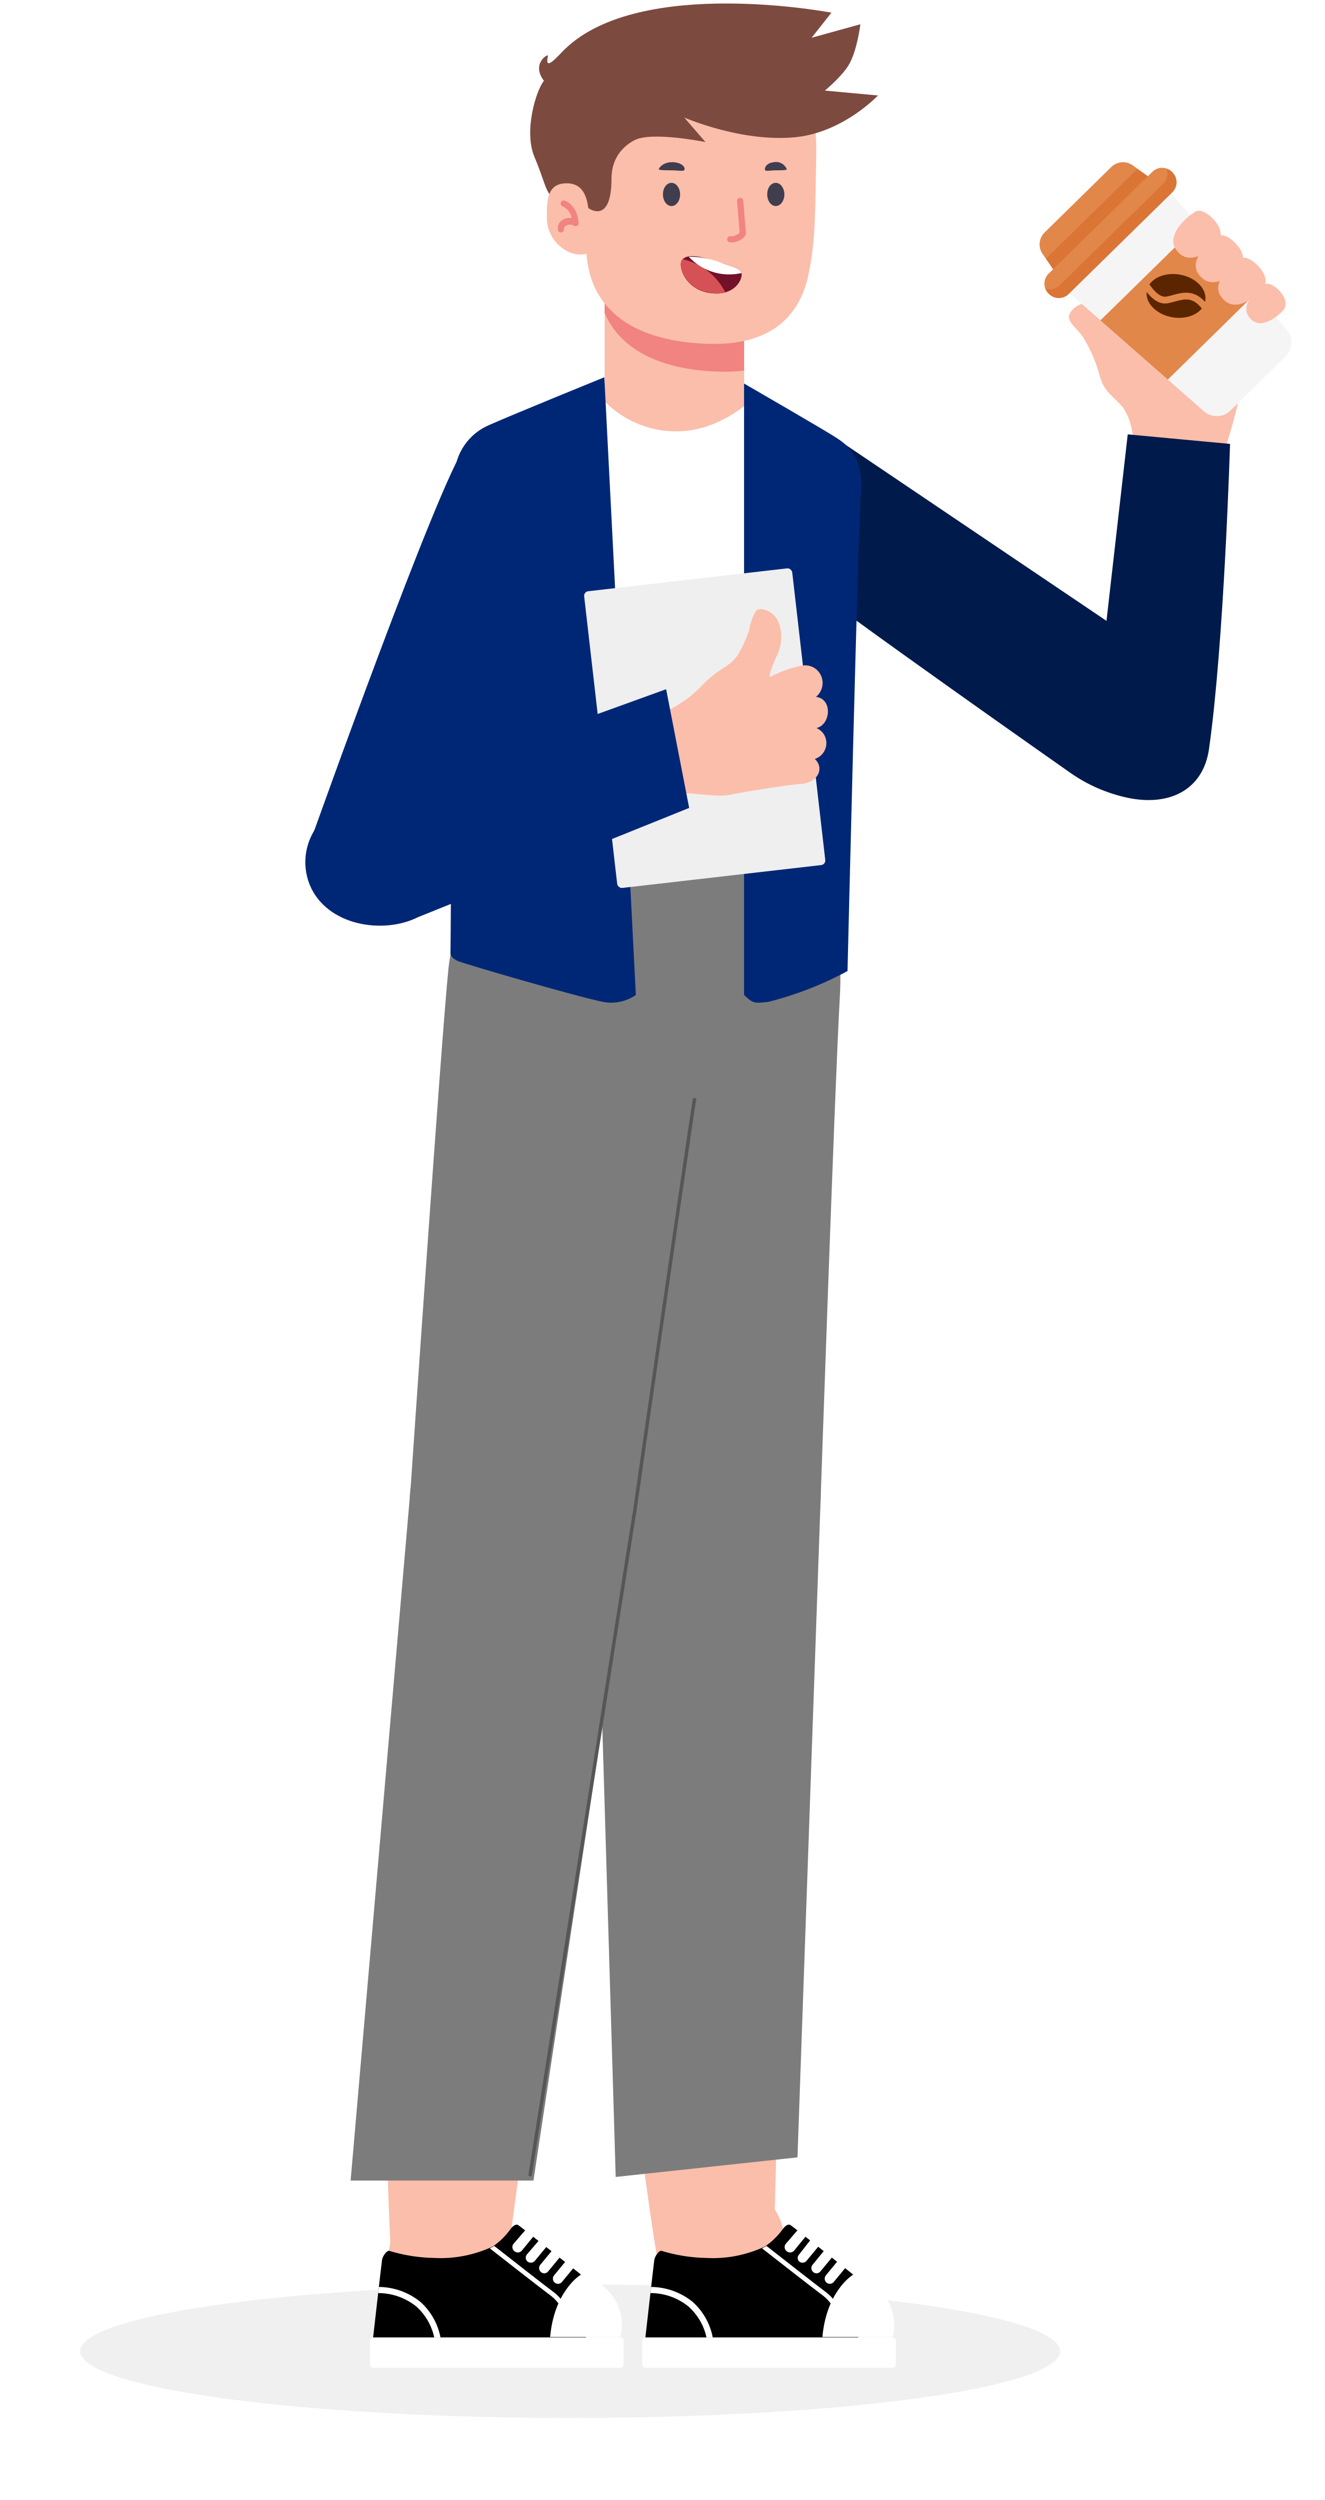 <svg width="288" height="543" viewBox="0 0 288 543" fill="none" xmlns="http://www.w3.org/2000/svg">
<path d="M246.213 96.27C246.338 93.541 245.607 90.842 244.124 88.549C241.84 85.9 240.128 85.249 239.098 81.907C238.305 78.805 237.038 75.843 235.343 73.126C234.132 71.461 232.315 70.099 232.315 68.827C232.315 67.555 234.738 65.103 238.189 65.799C239.668 66.26 241.026 67.042 242.167 68.088C243.308 69.135 244.204 70.421 244.79 71.855C245.121 70.981 245.315 70.062 245.365 69.13L246.122 48.128C246.134 47.647 246.241 47.173 246.439 46.734C246.637 46.295 246.921 45.901 247.273 45.573C247.626 45.246 248.041 44.992 248.493 44.828C248.946 44.664 249.426 44.591 249.907 44.616C250.672 44.648 251.408 44.92 252.011 45.393C252.317 45.632 257.438 51.843 262.437 58C267.289 63.975 272.025 69.899 272.131 70.261C271.159 79.087 269.334 87.797 266.681 96.27C266.649 97.684 266.321 99.077 265.719 100.357C265.116 101.638 264.253 102.778 263.183 103.705C262.114 104.632 260.862 105.324 259.509 105.739C258.156 106.153 256.732 106.279 255.327 106.11C254.055 106.153 252.79 105.921 251.616 105.431C250.441 104.942 249.386 104.205 248.522 103.272C247.658 102.338 247.004 101.23 246.606 100.022C246.207 98.814 246.073 97.534 246.213 96.27Z" fill="#FBBEAA"/>
<path d="M251.093 39.438L230.028 60.102C229.805 59.784 229.582 59.449 229.359 59.132C228.689 58.161 228.011 57.183 227.341 56.213C227.093 55.854 226.852 55.502 226.603 55.143C225.599 53.696 225.794 51.738 227.044 50.508L241.56 36.266C242.81 35.037 244.772 34.886 246.202 35.914C246.55 36.172 246.899 36.412 247.248 36.669C248.209 37.357 249.17 38.045 250.132 38.733C250.447 38.974 250.77 39.206 251.093 39.438Z" fill="#E2874A"/>
<g opacity="0.53">
<path d="M250.132 38.749L229.35 59.121C228.681 58.151 228.003 57.173 227.333 56.203L247.24 36.676C248.21 37.372 249.171 38.06 250.132 38.749Z" fill="#D46424"/>
</g>
<path d="M254.802 42.195C255.572 43.113 256.35 44.023 257.129 44.949C258.224 46.234 259.302 47.52 260.389 48.813C264.581 53.771 268.756 58.729 272.949 63.687C275.199 66.349 277.449 69.011 279.699 71.674C281.136 73.377 281.015 75.891 279.432 77.445L267.458 89.185C265.875 90.739 263.354 90.812 261.675 89.34C259.059 87.036 256.433 84.741 253.817 82.437C248.941 78.146 244.066 73.871 239.19 69.579C237.92 68.473 236.65 67.35 235.388 66.236C234.493 65.446 233.582 64.656 232.678 63.857C231.51 62.834 231.045 61.314 231.306 59.902C231.448 59.074 231.859 58.277 232.501 57.636L248.558 41.883C249.216 41.242 250.013 40.853 250.854 40.725C252.294 40.514 253.8 41.001 254.802 42.195Z" fill="#F5F5F5"/>
<path d="M260.39 48.811C264.582 53.769 268.757 58.727 272.95 63.685L253.826 82.444C248.951 78.152 244.075 73.877 239.191 69.594L260.39 48.811Z" fill="#E2874A"/>
<g opacity="0.52">
<path d="M250.746 72.201C248.24 70.005 245.751 67.809 243.254 65.622L239.213 69.592C244.088 73.884 248.964 78.159 253.848 82.442L272.971 63.683C272.295 62.89 271.636 62.097 270.961 61.304L260.103 71.952C257.528 74.471 253.448 74.571 250.746 72.201Z" fill="#E2874A"/>
</g>
<path d="M254.832 41.754L232.267 63.886C231.076 65.056 229.153 65.045 227.983 63.837L227.872 63.729C226.702 62.537 226.721 60.623 227.921 59.444L250.486 37.313C251.677 36.143 253.592 36.162 254.77 37.362L254.881 37.47C256.043 38.67 256.024 40.584 254.832 41.754Z" fill="#E2874A"/>
<g opacity="0.53">
<path d="M253.552 36.626C253.971 37.734 253.725 39.027 252.825 39.898L230.327 61.962C229.477 62.798 228.265 63.033 227.207 62.683C227.355 63.077 227.579 63.446 227.895 63.754L227.938 63.795C229.124 65.004 231.081 65.03 232.289 63.844L254.787 41.78C255.996 40.593 256.022 38.637 254.835 37.428L254.793 37.387C254.434 37.037 254.01 36.773 253.552 36.626Z" fill="#D46424"/>
</g>
<path d="M255.343 65.509C257.402 64.936 259.2 64.441 261.222 67.014C259.992 68.547 257.506 69.37 254.845 68.921C251.439 68.347 248.99 65.924 249.238 63.433C250.274 64.744 251.911 66.242 253.829 65.881C254.334 65.791 254.855 65.65 255.343 65.509Z" fill="#5B2500"/>
<path d="M256.401 59.644C259.907 60.233 262.409 62.792 261.976 65.352C261.969 65.428 261.945 65.504 261.929 65.572C259.442 62.845 256.979 63.524 254.945 64.088C254.458 64.229 254.004 64.353 253.55 64.426C252.12 64.696 250.657 63.002 249.849 61.764C251.018 60.089 253.604 59.18 256.401 59.644Z" fill="#5B2500"/>
<path d="M255.479 53.989C253.759 51.246 257.251 47.628 259.466 46.214C259.466 46.214 260.8 44.671 263.563 47.435C266.615 50.487 264.784 52.576 264.784 52.576C262.79 54.696 258.137 58.23 255.479 53.989Z" fill="#FBBEAA"/>
<path d="M260.362 59.302C258.642 56.558 262.134 52.94 264.35 51.526C264.35 51.526 265.683 49.984 268.447 52.747C271.499 55.799 269.667 57.888 269.667 57.888C267.673 60.009 263.02 63.543 260.362 59.302Z" fill="#FBBEAA"/>
<path d="M265.245 64.185C263.525 61.441 267.017 57.823 269.233 56.409C269.233 56.409 270.566 54.867 273.329 57.63C276.381 60.682 274.55 62.771 274.55 62.771C272.556 64.892 267.903 68.426 265.245 64.185Z" fill="#FBBEAA"/>
<path d="M271.27 68.531C269.845 66.232 272.739 63.199 274.575 62.014C274.575 62.014 275.68 60.721 277.97 63.038C280.5 65.596 278.982 67.346 278.982 67.346C277.329 69.124 273.473 72.086 271.27 68.531Z" fill="#FBBEAA"/>
<g opacity="0.3" filter="url(#filter0_f_110_34)">
<ellipse cx="106.5" cy="14.5" rx="106.5" ry="14.5" transform="matrix(1 0 0 -1 17.421 525.227)" fill="#CBCBCB"/>
</g>
<path d="M101.149 97.006C95.421 104.372 67.821 181.778 67.821 181.778C98.509 171.958 83.257 168.194 99.947 171.002C99.947 171.002 126.022 115.664 126.757 111.622C127.524 108.436 127.18 105.084 125.782 102.121C124.383 99.157 122.015 96.76 119.068 95.326C110.854 91.127 106.878 89.641 101.149 97.006Z" fill="#002776"/>
<path d="M180.438 94.353L240.51 134.868C240.257 136.94 245.125 94.353 245.125 94.353L267.359 96.428C267.359 96.428 266.061 139.788 262.788 162.686C261.49 171.774 253.926 175.22 244.957 173.263C240.529 172.297 236.36 170.48 232.65 167.876C216.709 156.687 171.986 125.171 168.329 121.206C162.021 114.366 162.021 109.242 165.646 103.61C169.272 97.979 177.03 93.507 180.438 94.353Z" fill="#001A4B"/>
<path d="M129.421 324.902C129.341 331.394 131.843 337.652 136.377 342.299C140.911 346.946 147.105 349.602 153.596 349.682C160.088 349.762 166.346 347.26 170.993 342.726C175.64 338.193 178.296 331.999 178.376 325.507C178.376 325.507 181.473 235.153 182.531 216.845C183.589 198.538 178.804 183.856 158.205 181.741C136.85 179.55 125.468 196.246 125.468 211.758C125.468 227.271 129.421 324.902 129.421 324.902Z" fill="#7C7C7C"/>
<path d="M89.255 323.165C88.835 326.374 89.056 329.634 89.904 332.756C90.753 335.879 92.212 338.803 94.197 341.358C96.182 343.913 98.655 346.049 101.471 347.643C104.287 349.237 107.391 350.256 110.604 350.642C113.817 351.028 117.075 350.774 120.188 349.893C123.302 349.012 126.21 347.523 128.744 345.511C131.279 343.499 133.389 341.004 134.953 338.172C136.517 335.339 137.504 332.224 137.857 329.007C137.857 329.007 150.599 239.509 153.621 221.429C156.643 203.348 153.445 188.213 133.198 183.907C112.196 179.45 99.076 194.836 97.49 210.248C95.903 225.659 89.255 323.165 89.255 323.165Z" fill="#7C7C7C"/>
<path d="M169.612 431.373C169.612 431.373 168.403 482.72 168.101 490.401C167.799 498.081 162.939 500.171 155.107 500.851C147.275 501.531 143.977 495.311 142.869 490.375C141.761 485.44 135.062 435.1 135.062 435.1L169.612 431.373Z" fill="#FBBEAA"/>
<path d="M168.731 467.182L139.847 470.28C137.605 454.39 135.062 435.025 135.062 435.025L169.612 431.298C169.612 431.298 169.159 450.537 168.731 467.182Z" fill="#F18380"/>
<path d="M129.421 324.903C129.461 321.688 130.133 318.513 131.4 315.559C132.666 312.604 134.503 309.928 136.804 307.683C139.105 305.438 141.825 303.669 144.81 302.475C147.795 301.282 150.986 300.688 154.2 300.728C157.415 300.767 160.59 301.44 163.544 302.706C166.499 303.973 169.175 305.809 171.42 308.11C173.665 310.411 175.434 313.132 176.628 316.117C177.821 319.102 178.415 322.293 178.375 325.507L173.339 468.625L133.828 472.88L129.421 324.903Z" fill="#7C7C7C"/>
<path d="M117.913 433.338C117.913 433.338 111.214 484.256 110.106 491.836C108.998 499.416 103.937 501.028 96.055 500.851C88.172 500.675 85.579 494.153 84.999 489.142C84.42 484.13 83.161 433.338 83.161 433.338H117.913Z" fill="#FBBEAA"/>
<path d="M113.078 468.845H84.017C83.514 452.829 83.035 433.338 83.035 433.338H117.913C117.913 433.338 115.394 452.325 113.078 468.845Z" fill="#F18380"/>
<path d="M89.255 323.165C90.091 316.772 93.416 310.967 98.507 307.011C103.599 303.056 110.045 301.268 116.447 302.038C122.848 302.807 128.687 306.071 132.696 311.121C136.705 316.171 138.559 322.598 137.857 329.007L115.949 473.661H76.211L89.255 323.165Z" fill="#7C7C7C"/>
<path d="M137.832 329.007L115.244 472.402" stroke="#565656" stroke-width="0.75" stroke-miterlimit="10" stroke-linecap="round"/>
<path d="M137.857 329.007C137.857 329.007 150.599 239.509 153.621 221.429" stroke="#565656" stroke-width="0.75" stroke-miterlimit="10" stroke-linecap="round"/>
<path d="M98.699 474.813C101.555 474.608 104.387 475.459 106.657 477.204C108.927 478.95 110.477 481.468 111.013 484.281L124.158 497.754V506.139H82.028C82.028 506.139 84.144 491.03 84.748 487.63C85.352 484.231 87.392 474.813 98.699 474.813Z" fill="#FBBEAA"/>
<path d="M110.988 484.181C111.466 483.526 112.146 483.022 112.624 483.324C113.103 483.627 125.82 493.7 126.424 494.203C126.797 494.553 127.078 494.987 127.245 495.47C127.412 495.953 127.458 496.469 127.381 496.973V507.776H81.096C81.096 507.776 82.909 491.811 83.035 490.929C83.161 490.048 84.043 488.89 84.546 488.915C87.723 489.888 91.02 490.414 94.342 490.476C98.757 490.71 103.161 489.845 107.16 487.958C108.642 486.927 109.937 485.649 110.988 484.181Z" fill="black"/>
<path d="M119.777 498.71C117.535 497.048 109.477 490.753 106.455 488.386L107.16 488.033C107.255 487.992 107.341 487.932 107.412 487.857C110.635 490.375 118.215 496.318 120.381 497.93C122.212 499.333 123.466 501.357 123.906 503.621L122.924 503.772C122.509 501.765 121.393 499.971 119.777 498.71Z" fill="white"/>
<path d="M82.355 496.772C85.617 496.805 88.774 497.931 91.32 499.97C93.622 502.009 95.181 504.755 95.752 507.776H94.392C93.836 505.158 92.46 502.785 90.464 501.002C88.12 499.125 85.207 498.104 82.204 498.106L82.355 496.772Z" fill="white"/>
<path d="M134.861 507.751H81.096C80.721 507.751 80.416 508.056 80.416 508.431V513.644C80.416 514.02 80.721 514.324 81.096 514.324H134.861C135.236 514.324 135.541 514.02 135.541 513.644V508.431C135.541 508.056 135.236 507.751 134.861 507.751Z" fill="white"/>
<path d="M126.298 494.102C126.777 493.901 129.119 494.581 132.166 497.577C133.435 498.889 134.348 500.502 134.819 502.264C135.291 504.027 135.305 505.881 134.86 507.65H119.575C120.431 497.98 125.82 494.304 126.298 494.102Z" fill="white"/>
<path d="M120.431 494.254C120.243 494.485 120.153 494.781 120.181 495.078C120.209 495.375 120.353 495.649 120.582 495.84C120.695 495.933 120.824 496.002 120.964 496.045C121.103 496.088 121.249 496.102 121.394 496.088C121.539 496.074 121.68 496.032 121.809 495.963C121.937 495.895 122.051 495.802 122.144 495.689L124.662 492.642C124.851 492.411 124.941 492.115 124.912 491.818C124.884 491.521 124.74 491.247 124.511 491.055C124.4 490.959 124.271 490.887 124.131 490.842C123.991 490.798 123.844 490.782 123.698 490.796C123.552 490.81 123.41 490.854 123.282 490.925C123.153 490.995 123.04 491.091 122.95 491.207L120.431 494.254Z" fill="white"/>
<path d="M117.435 491.962C117.246 492.193 117.156 492.489 117.184 492.786C117.213 493.083 117.357 493.357 117.586 493.548C117.697 493.644 117.826 493.717 117.966 493.761C118.106 493.806 118.253 493.821 118.399 493.807C118.545 493.793 118.687 493.749 118.815 493.679C118.944 493.608 119.057 493.512 119.147 493.397L121.665 490.35C121.848 490.116 121.934 489.822 121.906 489.527C121.878 489.231 121.738 488.958 121.514 488.763C121.403 488.667 121.274 488.595 121.134 488.55C120.995 488.506 120.847 488.49 120.701 488.504C120.555 488.518 120.414 488.562 120.285 488.633C120.156 488.703 120.043 488.799 119.953 488.914L117.435 491.962Z" fill="white"/>
<path d="M114.539 489.696C114.348 489.919 114.255 490.209 114.278 490.502C114.302 490.795 114.441 491.066 114.665 491.257C114.896 491.446 115.192 491.536 115.489 491.507C115.786 491.479 116.06 491.335 116.251 491.106L118.769 488.059C118.875 487.955 118.959 487.832 119.017 487.696C119.074 487.56 119.104 487.413 119.104 487.265C119.104 487.118 119.074 486.971 119.017 486.835C118.959 486.699 118.875 486.575 118.769 486.472C118.536 486.29 118.241 486.203 117.946 486.232C117.651 486.26 117.378 486.4 117.183 486.623L114.539 489.696Z" fill="white"/>
<path d="M111.618 487.404C111.525 487.517 111.455 487.646 111.413 487.785C111.37 487.925 111.355 488.071 111.369 488.216C111.383 488.361 111.426 488.502 111.494 488.631C111.563 488.759 111.656 488.873 111.769 488.966C111.981 489.173 112.265 489.289 112.562 489.289C112.859 489.289 113.143 489.173 113.355 488.966L115.873 485.893C116.062 485.662 116.152 485.366 116.124 485.069C116.096 484.772 115.951 484.498 115.722 484.307C115.61 484.214 115.48 484.144 115.341 484.102C115.202 484.059 115.055 484.044 114.91 484.058C114.765 484.073 114.625 484.115 114.496 484.184C114.367 484.252 114.254 484.345 114.161 484.458L111.618 487.404Z" fill="white"/>
<path d="M157.877 474.813C160.733 474.608 163.565 475.459 165.836 477.204C168.106 478.95 169.656 481.468 170.191 484.281L183.311 497.754V506.139H141.207C141.207 506.139 143.297 491.03 143.926 487.63C144.556 484.231 146.57 474.813 157.877 474.813Z" fill="#FBBEAA"/>
<path d="M170.166 484.181C170.645 483.526 171.299 483.022 171.803 483.324C172.307 483.627 184.999 493.7 185.578 494.203C186.157 494.707 186.56 495.336 186.56 496.973V507.776H140.275C140.275 507.776 142.088 491.811 142.214 490.929C142.34 490.048 143.221 488.89 143.725 488.915C146.902 489.888 150.199 490.414 153.521 490.476C157.928 490.715 162.325 489.849 166.313 487.958C167.808 486.932 169.111 485.654 170.166 484.181Z" fill="black"/>
<path d="M178.955 498.71C176.713 497.048 168.655 490.753 165.633 488.386L166.313 488.033C166.416 487.993 166.51 487.933 166.59 487.857C169.814 490.375 177.393 496.318 179.559 497.93C181.39 499.333 182.644 501.357 183.085 503.621L182.102 503.772C181.675 501.77 180.562 499.979 178.955 498.71Z" fill="white"/>
<path d="M141.533 496.772C144.795 496.805 147.952 497.931 150.498 499.97C152.8 502.009 154.359 504.755 154.93 507.776H153.571C153.008 505.155 151.622 502.782 149.617 501.002C147.285 499.122 144.378 498.099 141.382 498.106L141.533 496.772Z" fill="white"/>
<path d="M194.039 507.751H140.275C139.899 507.751 139.595 508.056 139.595 508.431V513.644C139.595 514.02 139.899 514.324 140.275 514.324H194.039C194.414 514.324 194.719 514.02 194.719 513.644V508.431C194.719 508.056 194.414 507.751 194.039 507.751Z" fill="white"/>
<path d="M185.477 494.102C185.956 493.901 188.298 494.581 191.345 497.577C192.613 498.889 193.527 500.502 193.998 502.264C194.469 504.027 194.484 505.881 194.039 507.65H178.753C179.61 497.98 184.999 494.304 185.477 494.102Z" fill="white"/>
<path d="M179.508 494.254C179.32 494.485 179.23 494.781 179.258 495.078C179.286 495.375 179.431 495.649 179.66 495.84C179.772 495.933 179.902 496.002 180.041 496.045C180.18 496.088 180.327 496.102 180.472 496.088C180.617 496.074 180.757 496.032 180.886 495.963C181.015 495.895 181.128 495.802 181.221 495.689L183.739 492.642C183.922 492.408 184.008 492.114 183.98 491.819C183.952 491.523 183.811 491.25 183.588 491.055C183.477 490.959 183.348 490.887 183.208 490.842C183.068 490.798 182.921 490.782 182.775 490.796C182.629 490.81 182.487 490.854 182.359 490.925C182.23 490.995 182.117 491.091 182.027 491.207L179.508 494.254Z" fill="white"/>
<path d="M176.613 491.962C176.424 492.193 176.334 492.489 176.363 492.786C176.391 493.083 176.535 493.357 176.764 493.548C176.875 493.644 177.004 493.717 177.144 493.761C177.284 493.806 177.431 493.822 177.577 493.807C177.723 493.793 177.865 493.75 177.993 493.679C178.122 493.609 178.235 493.513 178.325 493.397L180.844 490.35C181.026 490.117 181.112 489.822 181.084 489.527C181.056 489.232 180.916 488.958 180.693 488.764C180.461 488.575 180.165 488.485 179.868 488.513C179.571 488.541 179.297 488.686 179.106 488.915L176.613 491.962Z" fill="white"/>
<path d="M173.716 489.695C173.611 489.796 173.528 489.918 173.47 490.052C173.413 490.186 173.384 490.33 173.384 490.476C173.384 490.622 173.413 490.766 173.47 490.9C173.528 491.034 173.611 491.156 173.716 491.257C173.947 491.445 174.244 491.535 174.541 491.507C174.838 491.479 175.111 491.335 175.303 491.106L177.821 488.059C178.01 487.827 178.1 487.531 178.071 487.234C178.043 486.937 177.899 486.663 177.67 486.472C177.558 486.379 177.428 486.31 177.289 486.267C177.149 486.224 177.003 486.21 176.858 486.224C176.713 486.238 176.572 486.28 176.443 486.349C176.315 486.417 176.201 486.511 176.109 486.623L173.716 489.695Z" fill="white"/>
<path d="M170.796 487.404C170.703 487.517 170.634 487.646 170.591 487.785C170.548 487.925 170.534 488.071 170.548 488.216C170.562 488.361 170.604 488.502 170.673 488.631C170.741 488.759 170.834 488.873 170.947 488.966C171.159 489.173 171.444 489.289 171.74 489.289C172.037 489.289 172.322 489.173 172.534 488.966L175.052 485.893C175.24 485.662 175.33 485.366 175.302 485.069C175.274 484.772 175.13 484.498 174.901 484.307C174.788 484.214 174.659 484.144 174.519 484.102C174.38 484.059 174.234 484.044 174.089 484.058C173.944 484.073 173.803 484.115 173.674 484.184C173.546 484.252 173.432 484.345 173.339 484.458L170.796 487.404Z" fill="white"/>
<path d="M181.79 197.26C181.79 197.26 181.79 223.374 181.79 224.809C181.79 226.245 169.199 238.559 152.478 238.559C126.767 238.559 95.994 229.166 96.447 223.047C96.749 219.018 99.522 198.755 99.522 198.755L181.79 197.26Z" fill="#7C7C7C"/>
<path d="M161.751 60.596H131.431V96.254H161.751V60.596Z" fill="#FBBEAA"/>
<path d="M163.09 87.113C148.988 99.2 134.97 92.149 130.353 85.853L110.208 94.667L115.244 187.842L181.977 190.36L179.459 100.963L163.09 87.113Z" fill="white"/>
<path d="M131.507 60.596H161.726V80.49C160.406 80.653 159.077 80.737 157.747 80.741C147.321 80.741 135.662 77.896 131.406 67.949L131.507 60.596Z" fill="#F18380"/>
<path d="M181.872 95.146C179.177 93.383 161.726 83.31 161.726 83.31V216.122C163.661 218.007 164.056 217.962 166.834 217.647L166.964 217.633C172.97 216.125 178.764 213.875 184.214 210.934C184.214 210.934 186.531 114.335 187.11 106.981C187.689 99.628 184.566 96.909 181.872 95.146Z" fill="#002776"/>
<path d="M134.796 217.6C136.02 217.341 137.18 216.838 138.206 216.122L131.356 81.95C131.356 81.95 111.588 89.983 106.325 92.325C104.137 93.248 102.261 94.781 100.922 96.742C99.582 98.702 98.835 101.007 98.77 103.38C98.443 107.812 97.99 206.049 97.914 206.905C97.838 207.761 98.569 208.24 99.35 208.693C100.13 209.146 124.809 216.348 131.079 217.633C132.308 217.871 133.572 217.86 134.796 217.6Z" fill="#002776"/>
<path d="M177.414 34.129C177.162 44.429 177.414 52.563 175.55 60.42C173.687 68.277 167.996 74.698 155.405 74.698C142.813 74.698 128.46 70.593 127.452 54.854C125.387 52.613 122.038 44.63 121.912 35.691C121.786 26.751 122.491 7.839 142.864 4.943C163.236 2.047 177.968 9.526 177.414 34.129Z" fill="#FBBEAA"/>
<path d="M166.762 42.238C166.762 43.623 167.593 44.756 168.626 44.756C169.658 44.756 170.489 43.623 170.489 42.238C170.489 40.853 169.658 39.72 168.626 39.72C167.593 39.72 166.762 40.752 166.762 42.238Z" fill="#403D4F"/>
<path d="M144.098 42.238C144.098 43.623 144.929 44.756 145.962 44.756C146.994 44.756 147.825 43.623 147.825 42.238C147.825 40.853 146.994 39.72 145.962 39.72C144.929 39.72 144.098 40.752 144.098 42.238Z" fill="#403D4F"/>
<path d="M148.656 37C148.48 37.226 147.145 37 146.138 37C145.13 37 143.191 37 143.191 36.773C143.191 36.546 144.148 34.985 146.667 35.262C148.48 35.464 149.134 36.597 148.656 37Z" fill="#403D4F"/>
<path d="M166.334 37C166.485 37.226 167.618 37 168.5 37C169.381 37 171.018 37 171.018 36.773C170.792 36.202 170.365 35.734 169.818 35.456C169.271 35.177 168.641 35.108 168.046 35.262C166.485 35.464 166.057 36.597 166.334 37Z" fill="#403D4F"/>
<path d="M158.905 52.663C160.668 52.663 162.078 51.505 162.128 50.674L161.549 43.572C161.53 43.397 161.443 43.235 161.307 43.122C161.17 43.009 160.995 42.954 160.819 42.968C160.733 42.974 160.649 42.998 160.572 43.037C160.495 43.076 160.426 43.129 160.37 43.195C160.314 43.261 160.271 43.337 160.245 43.419C160.218 43.501 160.208 43.587 160.214 43.673L160.768 50.523C160.514 50.799 160.201 51.014 159.852 51.154C159.504 51.293 159.129 51.353 158.754 51.329C158.666 51.322 158.577 51.333 158.494 51.361C158.41 51.389 158.333 51.434 158.267 51.493C158.201 51.552 158.148 51.623 158.11 51.703C158.073 51.783 158.052 51.87 158.049 51.958C158.048 52.137 158.116 52.309 158.237 52.44C158.359 52.571 158.525 52.651 158.704 52.663H158.905Z" fill="#F18380"/>
<path d="M132.912 38.813C132.912 48.974 127.875 45.197 127.875 45.197C126.616 41.419 124.423 43.044 121.539 43.044C118.656 43.044 119.026 40.944 116.143 34.019C113.836 28.479 116.495 19.676 118.225 17.545C115.358 13.787 119.247 11.549 119.112 12.119C118.225 15.873 121.299 12.1 122.839 10.62C139.282 -5.191 180.718 2.752 180.718 2.752L176.414 8.198L187.013 5.27C187.013 5.27 186.322 11.005 184.495 14.084C182.974 16.648 179.297 19.676 179.297 19.676L190.831 20.741C190.831 20.741 183.334 28.732 172.954 29.797C161.263 30.997 148.733 25.535 148.733 25.535L153.346 30.862C153.346 30.862 141.685 28.484 137.908 30.453C135.492 31.712 132.912 34.27 132.912 38.813Z" fill="#7D4A40"/>
<path d="M128.006 47.023C127.88 44.152 127.427 39.921 123.347 39.821C119.268 39.72 118.739 42.792 118.865 47.627C118.991 52.462 123.901 56.567 128.207 54.905L128.006 47.023Z" fill="#FBBEAA"/>
<path d="M122.013 50.497C122.189 50.467 122.347 50.367 122.45 50.221C122.554 50.075 122.596 49.894 122.567 49.717C122.567 49.575 122.607 49.435 122.683 49.315C122.759 49.195 122.867 49.099 122.995 49.037C123.252 48.865 123.554 48.773 123.864 48.773C124.173 48.773 124.475 48.865 124.733 49.037C124.844 49.099 124.97 49.131 125.098 49.131C125.225 49.131 125.351 49.099 125.463 49.037C125.565 48.969 125.648 48.875 125.701 48.764C125.754 48.653 125.776 48.53 125.765 48.407C125.412 44.353 122.819 43.597 122.718 43.572C122.632 43.546 122.541 43.537 122.452 43.547C122.363 43.557 122.276 43.586 122.198 43.63C122.12 43.675 122.052 43.736 121.999 43.808C121.945 43.88 121.907 43.963 121.887 44.051C121.84 44.218 121.862 44.396 121.947 44.547C122.032 44.698 122.173 44.81 122.34 44.857C122.843 45.084 123.282 45.434 123.616 45.873C123.95 46.313 124.169 46.829 124.254 47.375C123.564 47.262 122.857 47.406 122.265 47.778C121.92 47.98 121.641 48.278 121.462 48.636C121.283 48.993 121.212 49.395 121.257 49.792C121.253 49.891 121.27 49.988 121.307 50.079C121.345 50.17 121.401 50.252 121.473 50.319C121.545 50.386 121.63 50.437 121.723 50.467C121.816 50.498 121.915 50.508 122.013 50.497Z" fill="#F18380"/>
<path d="M157.168 61.729C154.737 61.636 152.403 60.751 150.52 59.211" stroke="#73102A" stroke-width="0.5" stroke-miterlimit="10" stroke-linecap="round"/>
<path d="M157.253 57.272C153.728 56.114 149.699 54.754 148.314 56.391C147.231 57.499 148.691 62.712 154.106 63.618C159.52 64.525 161.459 60.798 161.182 59.363C161.006 58.481 160.023 58.204 157.253 57.272Z" fill="#73102A"/>
<path d="M148.44 56.316H148.314C147.231 57.424 148.691 62.637 154.106 63.543C155.282 63.816 156.505 63.816 157.681 63.543C156.769 61.732 155.468 60.144 153.87 58.895C152.272 57.645 150.418 56.764 148.44 56.316Z" fill="#D65155"/>
<path d="M149.698 55.761C151.125 57.312 152.936 58.457 154.949 59.081C156.961 59.704 159.103 59.784 161.156 59.312C160.955 58.456 159.947 58.179 157.253 57.272C154.862 56.267 152.292 55.753 149.698 55.761Z" fill="white"/>
<g filter="url(#filter1_d_110_34)">
<rect x="124.857" y="128.543" width="45.526" height="64.874" rx="1" transform="rotate(-6.555 124.857 128.543)" fill="#EFEFEF"/>
</g>
<path d="M144.031 154.832C147.257 153.469 150.174 151.449 152.597 148.901C154.096 147.327 155.797 145.961 157.653 144.839C158.742 144.159 159.682 143.26 160.413 142.201C161.379 140.558 162.179 138.823 162.8 137.023C163.03 135.472 163.558 133.978 164.353 132.624C165.109 131.931 167.778 132.301 169.163 134.994C169.641 136.194 169.857 137.485 169.798 138.781C169.739 140.078 169.405 141.35 168.819 142.513C168.13 143.907 167.59 145.37 167.209 146.877L167.46 147.027C169.571 145.907 171.827 145.094 174.159 144.614C175.005 144.425 175.886 144.527 176.66 144.904C177.435 145.281 178.057 145.911 178.428 146.692C178.798 147.474 178.895 148.361 178.702 149.211C178.51 150.062 178.039 150.825 177.366 151.379C181.005 151.797 180.592 157.41 177.468 158.152C178.137 158.433 178.702 158.915 179.086 159.533C179.47 160.15 179.655 160.874 179.616 161.606C179.576 162.338 179.315 163.043 178.866 163.625C178.418 164.208 177.804 164.639 177.108 164.862C179.327 166.908 177.705 170.28 173.676 170.295C170.402 170.628 161.647 171.998 158.601 172.654C155.555 173.31 149.432 171.859 147.465 172.468C144.538 173.541 141.137 173.558 138.544 165.855C135.95 158.151 141.018 155.828 144.031 154.832Z" fill="#FBBEAA"/>
<path d="M149.795 175.5L90.823 199.241C83.287 203.031 71.043 201.087 67.352 192.273C66.676 190.629 66.341 188.866 66.368 187.089C66.394 185.312 66.781 183.559 67.505 181.936C68.229 180.313 69.275 178.854 70.58 177.648C71.885 176.442 73.421 175.513 75.095 174.918L144.791 149.711L149.795 175.5Z" fill="#002776"/>
<defs>
<filter id="filter0_f_110_34" x="0.421" y="479.227" width="247" height="63" filterUnits="userSpaceOnUse" color-interpolation-filters="sRGB">
<feFlood flood-opacity="0" result="BackgroundImageFix"/>
<feBlend mode="normal" in="SourceGraphic" in2="BackgroundImageFix" result="shape"/>
<feGaussianBlur stdDeviation="8.5" result="effect1_foregroundBlur_110_34"/>
</filter>
<filter id="filter1_d_110_34" x="124.964" y="123.454" width="54.419" height="69.432" filterUnits="userSpaceOnUse" color-interpolation-filters="sRGB">
<feFlood flood-opacity="0" result="BackgroundImageFix"/>
<feColorMatrix in="SourceAlpha" type="matrix" values="0 0 0 0 0 0 0 0 0 0 0 0 0 0 0 0 0 0 127 0" result="hardAlpha"/>
<feOffset dx="2"/>
<feComposite in2="hardAlpha" operator="out"/>
<feColorMatrix type="matrix" values="0 0 0 0 0.604 0 0 0 0 0.6 0 0 0 0 0.631 0 0 0 1 0"/>
<feBlend mode="normal" in2="BackgroundImageFix" result="effect1_dropShadow_110_34"/>
<feBlend mode="normal" in="SourceGraphic" in2="effect1_dropShadow_110_34" result="shape"/>
</filter>
</defs>
</svg>

